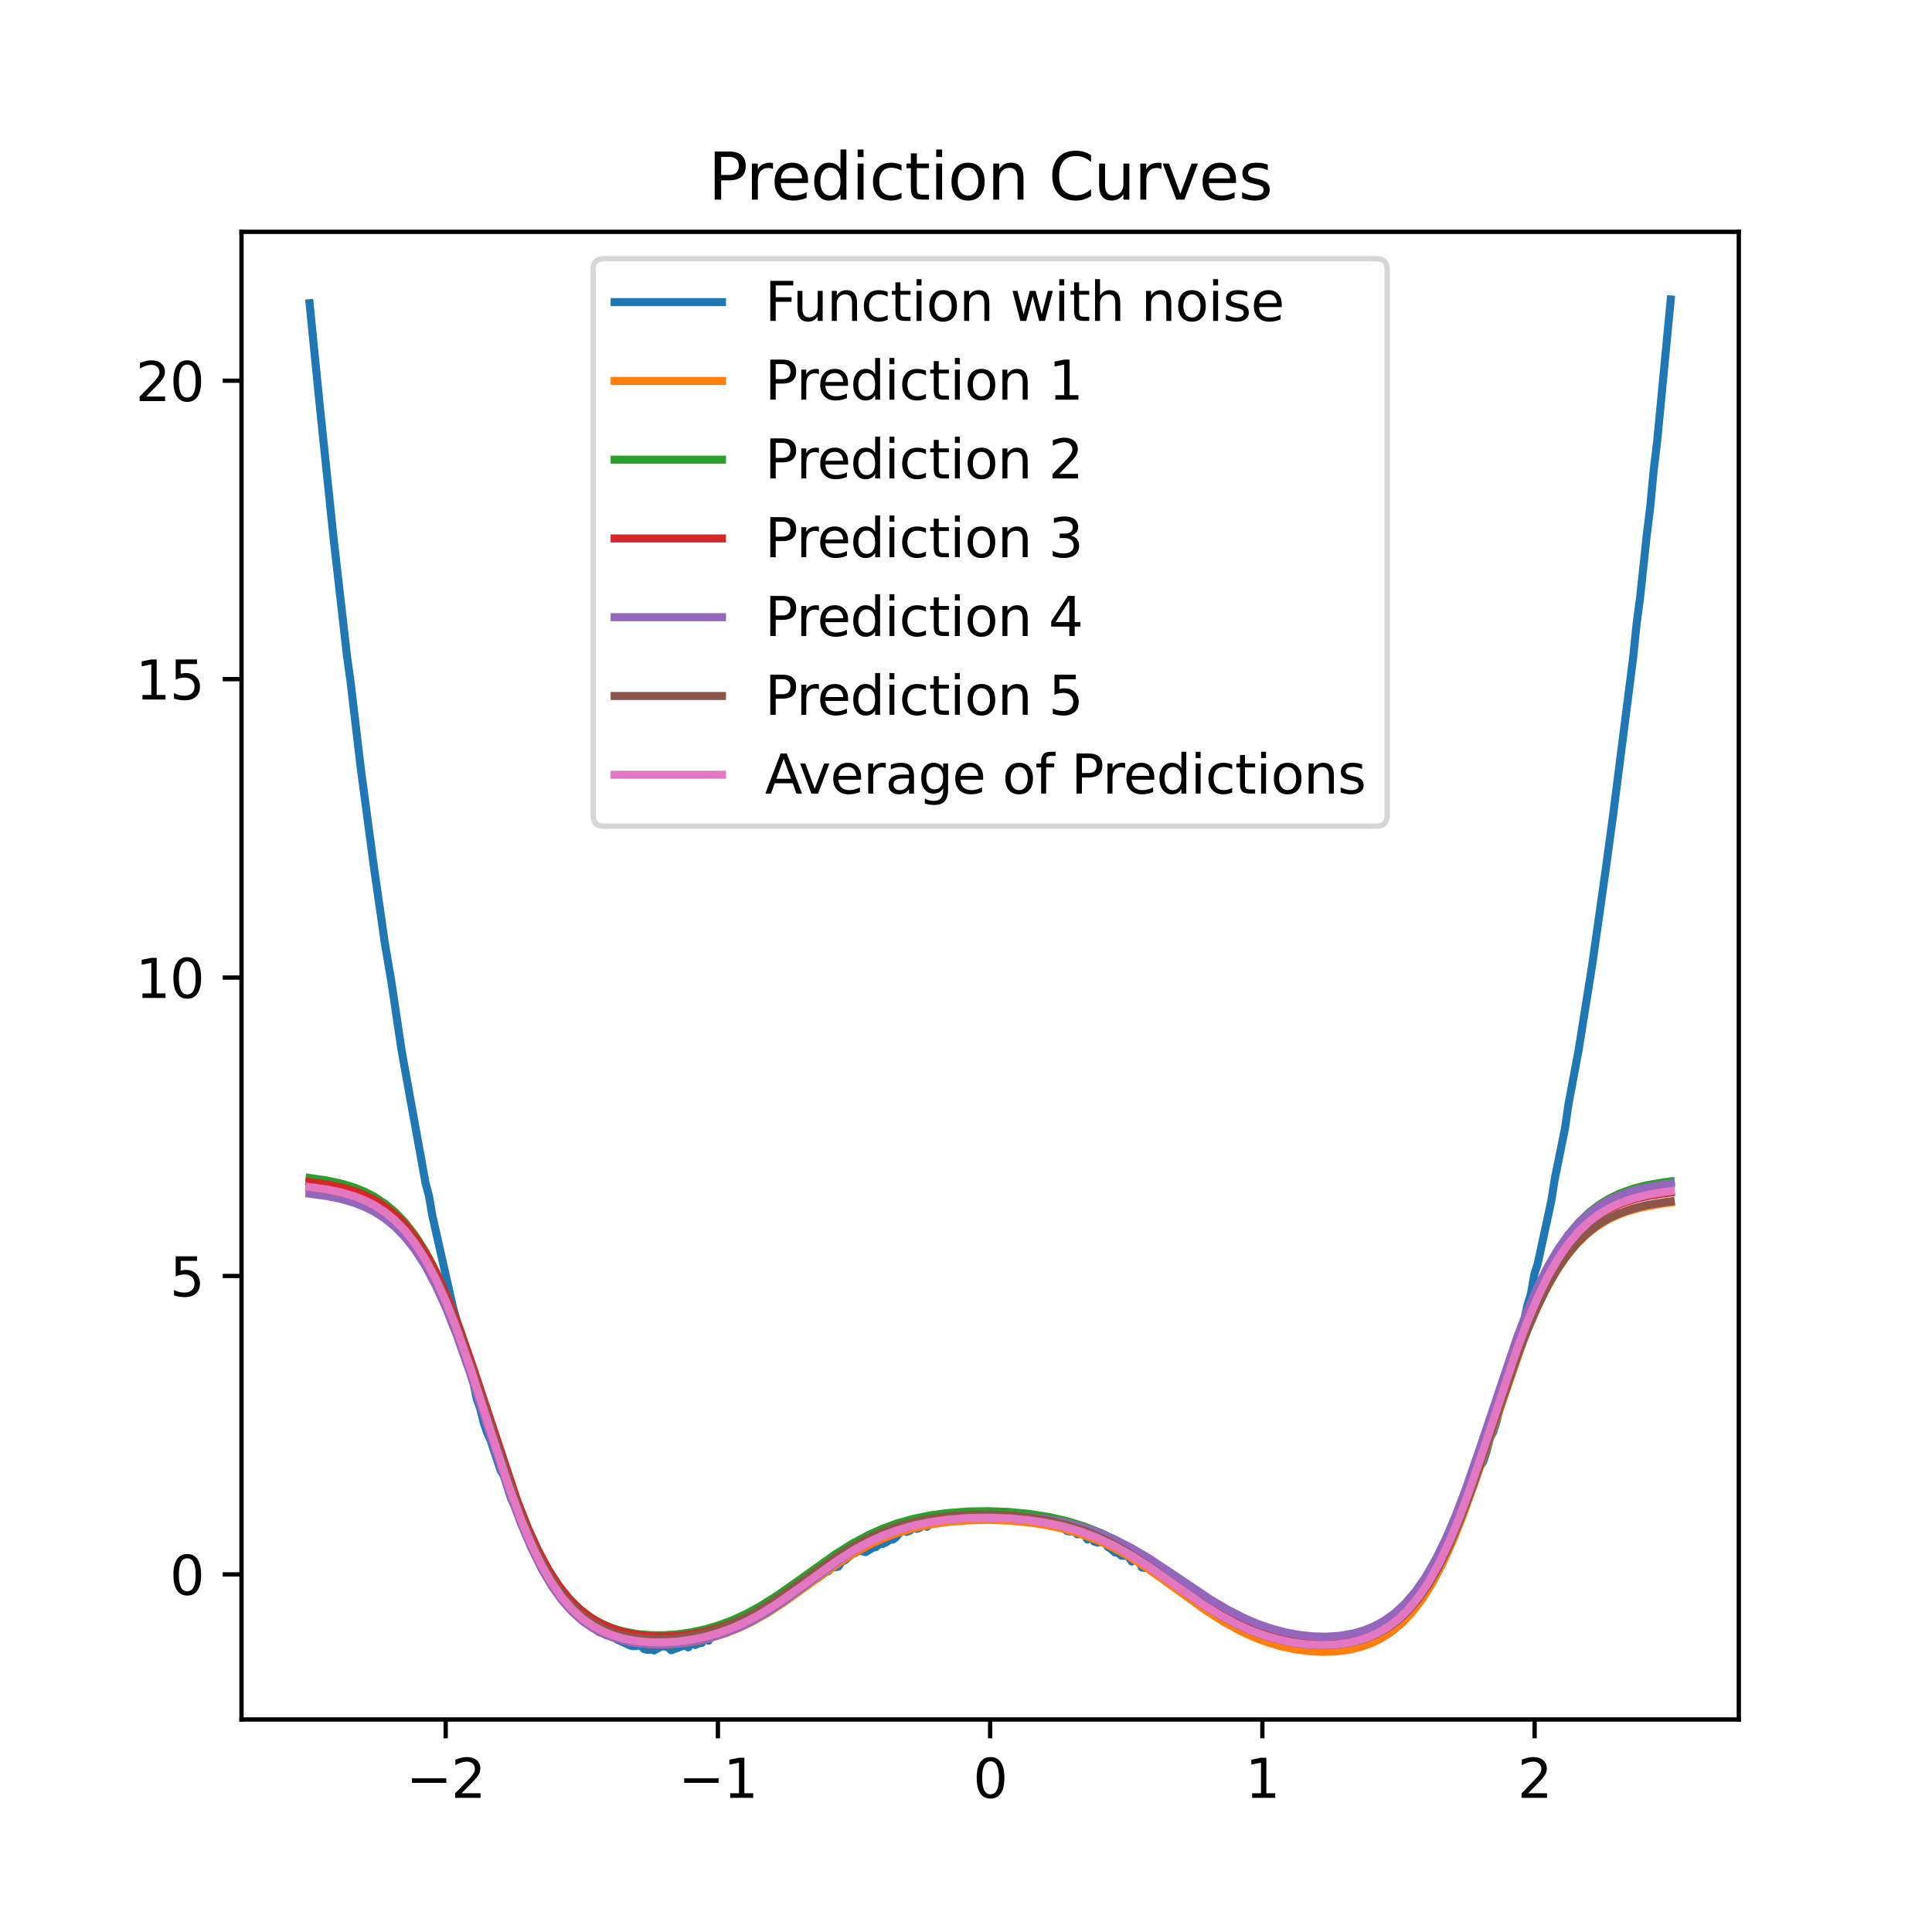 <?xml version="1.0" encoding="utf-8" standalone="no"?>
<!DOCTYPE svg PUBLIC "-//W3C//DTD SVG 1.1//EN"
  "http://www.w3.org/Graphics/SVG/1.1/DTD/svg11.dtd">
<svg xmlns:xlink="http://www.w3.org/1999/xlink" width="360pt" height="360pt" viewBox="0 0 360 360" xmlns="http://www.w3.org/2000/svg" version="1.1">
 <defs>
  <style type="text/css">*{stroke-linejoin: round; stroke-linecap: butt}</style>
 </defs>
 <g id="figure_1">
  <g id="patch_1">
   <path d="M 0 360 
L 360 360 
L 360 0 
L 0 0 
z
" style="fill: #ffffff"/>
  </g>
  <g id="axes_1">
   <g id="patch_2">
    <path d="M 45 320.4 
L 324 320.4 
L 324 43.2 
L 45 43.2 
z
" style="fill: #ffffff"/>
   </g>
   <g id="matplotlib.axis_1">
    <g id="xtick_1">
     <g id="line2d_1">
      <defs>
       <path id="ma4fd154b66" d="M 0 0 
L 0 3.5 
" style="stroke: #000000; stroke-width: 0.8"/>
      </defs>
      <g>
       <use xlink:href="#ma4fd154b66" x="83.045" y="320.4" style="stroke: #000000; stroke-width: 0.8"/>
      </g>
     </g>
     <g id="text_1">
      <!-- −2 -->
      <g transform="translate(75.674 334.998)scale(0.1 -0.1)">
       <defs>
        <path id="DejaVuSans-2212" d="M 678 2272 
L 4684 2272 
L 4684 1741 
L 678 1741 
L 678 2272 
z
" transform="scale(0.016)"/>
        <path id="DejaVuSans-32" d="M 1228 531 
L 3431 531 
L 3431 0 
L 469 0 
L 469 531 
Q 828 903 1448 1529 
Q 2069 2156 2228 2338 
Q 2531 2678 2651 2914 
Q 2772 3150 2772 3378 
Q 2772 3750 2511 3984 
Q 2250 4219 1831 4219 
Q 1534 4219 1204 4116 
Q 875 4013 500 3803 
L 500 4441 
Q 881 4594 1212 4672 
Q 1544 4750 1819 4750 
Q 2544 4750 2975 4387 
Q 3406 4025 3406 3419 
Q 3406 3131 3298 2873 
Q 3191 2616 2906 2266 
Q 2828 2175 2409 1742 
Q 1991 1309 1228 531 
z
" transform="scale(0.016)"/>
       </defs>
       <use xlink:href="#DejaVuSans-2212"/>
       <use xlink:href="#DejaVuSans-32" x="83.789"/>
      </g>
     </g>
    </g>
    <g id="xtick_2">
     <g id="line2d_2">
      <g>
       <use xlink:href="#ma4fd154b66" x="133.773" y="320.4" style="stroke: #000000; stroke-width: 0.8"/>
      </g>
     </g>
     <g id="text_2">
      <!-- −1 -->
      <g transform="translate(126.402 334.998)scale(0.1 -0.1)">
       <defs>
        <path id="DejaVuSans-31" d="M 794 531 
L 1825 531 
L 1825 4091 
L 703 3866 
L 703 4441 
L 1819 4666 
L 2450 4666 
L 2450 531 
L 3481 531 
L 3481 0 
L 794 0 
L 794 531 
z
" transform="scale(0.016)"/>
       </defs>
       <use xlink:href="#DejaVuSans-2212"/>
       <use xlink:href="#DejaVuSans-31" x="83.789"/>
      </g>
     </g>
    </g>
    <g id="xtick_3">
     <g id="line2d_3">
      <g>
       <use xlink:href="#ma4fd154b66" x="184.5" y="320.4" style="stroke: #000000; stroke-width: 0.8"/>
      </g>
     </g>
     <g id="text_3">
      <!-- 0 -->
      <g transform="translate(181.319 334.998)scale(0.1 -0.1)">
       <defs>
        <path id="DejaVuSans-30" d="M 2034 4250 
Q 1547 4250 1301 3770 
Q 1056 3291 1056 2328 
Q 1056 1369 1301 889 
Q 1547 409 2034 409 
Q 2525 409 2770 889 
Q 3016 1369 3016 2328 
Q 3016 3291 2770 3770 
Q 2525 4250 2034 4250 
z
M 2034 4750 
Q 2819 4750 3233 4129 
Q 3647 3509 3647 2328 
Q 3647 1150 3233 529 
Q 2819 -91 2034 -91 
Q 1250 -91 836 529 
Q 422 1150 422 2328 
Q 422 3509 836 4129 
Q 1250 4750 2034 4750 
z
" transform="scale(0.016)"/>
       </defs>
       <use xlink:href="#DejaVuSans-30"/>
      </g>
     </g>
    </g>
    <g id="xtick_4">
     <g id="line2d_4">
      <g>
       <use xlink:href="#ma4fd154b66" x="235.227" y="320.4" style="stroke: #000000; stroke-width: 0.8"/>
      </g>
     </g>
     <g id="text_4">
      <!-- 1 -->
      <g transform="translate(232.046 334.998)scale(0.1 -0.1)">
       <use xlink:href="#DejaVuSans-31"/>
      </g>
     </g>
    </g>
    <g id="xtick_5">
     <g id="line2d_5">
      <g>
       <use xlink:href="#ma4fd154b66" x="285.955" y="320.4" style="stroke: #000000; stroke-width: 0.8"/>
      </g>
     </g>
     <g id="text_5">
      <!-- 2 -->
      <g transform="translate(282.773 334.998)scale(0.1 -0.1)">
       <use xlink:href="#DejaVuSans-32"/>
      </g>
     </g>
    </g>
   </g>
   <g id="matplotlib.axis_2">
    <g id="ytick_1">
     <g id="line2d_6">
      <defs>
       <path id="m02713f52e2" d="M 0 0 
L -3.5 0 
" style="stroke: #000000; stroke-width: 0.8"/>
      </defs>
      <g>
       <use xlink:href="#m02713f52e2" x="45" y="293.367" style="stroke: #000000; stroke-width: 0.8"/>
      </g>
     </g>
     <g id="text_6">
      <!-- 0 -->
      <g transform="translate(31.637 297.167)scale(0.1 -0.1)">
       <use xlink:href="#DejaVuSans-30"/>
      </g>
     </g>
    </g>
    <g id="ytick_2">
     <g id="line2d_7">
      <g>
       <use xlink:href="#m02713f52e2" x="45" y="237.761" style="stroke: #000000; stroke-width: 0.8"/>
      </g>
     </g>
     <g id="text_7">
      <!-- 5 -->
      <g transform="translate(31.637 241.56)scale(0.1 -0.1)">
       <defs>
        <path id="DejaVuSans-35" d="M 691 4666 
L 3169 4666 
L 3169 4134 
L 1269 4134 
L 1269 2991 
Q 1406 3038 1543 3061 
Q 1681 3084 1819 3084 
Q 2600 3084 3056 2656 
Q 3513 2228 3513 1497 
Q 3513 744 3044 326 
Q 2575 -91 1722 -91 
Q 1428 -91 1123 -41 
Q 819 9 494 109 
L 494 744 
Q 775 591 1075 516 
Q 1375 441 1709 441 
Q 2250 441 2565 725 
Q 2881 1009 2881 1497 
Q 2881 1984 2565 2268 
Q 2250 2553 1709 2553 
Q 1456 2553 1204 2497 
Q 953 2441 691 2322 
L 691 4666 
z
" transform="scale(0.016)"/>
       </defs>
       <use xlink:href="#DejaVuSans-35"/>
      </g>
     </g>
    </g>
    <g id="ytick_3">
     <g id="line2d_8">
      <g>
       <use xlink:href="#m02713f52e2" x="45" y="182.154" style="stroke: #000000; stroke-width: 0.8"/>
      </g>
     </g>
     <g id="text_8">
      <!-- 10 -->
      <g transform="translate(25.275 185.953)scale(0.1 -0.1)">
       <use xlink:href="#DejaVuSans-31"/>
       <use xlink:href="#DejaVuSans-30" x="63.623"/>
      </g>
     </g>
    </g>
    <g id="ytick_4">
     <g id="line2d_9">
      <g>
       <use xlink:href="#m02713f52e2" x="45" y="126.547" style="stroke: #000000; stroke-width: 0.8"/>
      </g>
     </g>
     <g id="text_9">
      <!-- 15 -->
      <g transform="translate(25.275 130.346)scale(0.1 -0.1)">
       <use xlink:href="#DejaVuSans-31"/>
       <use xlink:href="#DejaVuSans-35" x="63.623"/>
      </g>
     </g>
    </g>
    <g id="ytick_5">
     <g id="line2d_10">
      <g>
       <use xlink:href="#m02713f52e2" x="45" y="70.94" style="stroke: #000000; stroke-width: 0.8"/>
      </g>
     </g>
     <g id="text_10">
      <!-- 20 -->
      <g transform="translate(25.275 74.739)scale(0.1 -0.1)">
       <use xlink:href="#DejaVuSans-32"/>
       <use xlink:href="#DejaVuSans-30" x="63.623"/>
      </g>
     </g>
    </g>
   </g>
   <g id="line2d_11">
    <path d="M 57.682 56.499 
L 59.589 75.641 
L 62.132 100.07 
L 64.674 122.376 
L 65.31 126.948 
L 67.217 143.078 
L 69.76 162.199 
L 71.031 170.966 
L 71.667 175.501 
L 72.938 183.002 
L 74.845 195.833 
L 79.295 220.445 
L 79.931 222.85 
L 80.566 226.537 
L 84.38 243.468 
L 85.652 248.049 
L 86.287 251.316 
L 86.923 253.843 
L 87.559 255.317 
L 88.194 257.588 
L 88.83 260.643 
L 89.466 262.392 
L 90.102 264.965 
L 90.737 266.877 
L 91.373 268.259 
L 93.28 273.993 
L 93.916 275.038 
L 95.187 279.13 
L 97.094 283.077 
L 97.73 285.05 
L 98.365 285.783 
L 99.001 287.56 
L 99.637 288.974 
L 100.272 290.002 
L 100.908 290.302 
L 102.815 293.657 
L 103.451 294.522 
L 104.086 295.933 
L 104.722 297.039 
L 105.358 297.288 
L 105.994 298.646 
L 106.629 299.486 
L 107.901 300.383 
L 108.536 300.852 
L 109.172 301.956 
L 109.808 302.633 
L 110.443 302.762 
L 111.079 303.661 
L 111.715 304.159 
L 112.35 303.938 
L 112.986 304.72 
L 113.622 304.486 
L 114.257 304.79 
L 114.893 305.472 
L 116.164 306.039 
L 117.436 306.626 
L 118.071 306.748 
L 118.707 306.692 
L 119.343 306.502 
L 119.978 307.259 
L 120.614 307.422 
L 121.25 307.37 
L 121.886 307.532 
L 123.157 306.838 
L 123.793 306.783 
L 124.428 306.908 
L 125.064 307.498 
L 127.607 306.571 
L 128.242 306.968 
L 128.878 306.11 
L 129.514 306.518 
L 130.149 306.243 
L 130.785 306.136 
L 131.421 304.959 
L 132.056 305.728 
L 132.692 304.528 
L 133.328 304.7 
L 133.963 304.469 
L 134.599 303.77 
L 135.235 303.872 
L 135.87 303.166 
L 136.506 302.798 
L 137.142 303.36 
L 137.778 302.332 
L 138.413 302.103 
L 140.32 301.002 
L 140.956 301.059 
L 141.592 300.495 
L 142.227 299.524 
L 142.863 299.302 
L 144.134 299.436 
L 144.77 298.503 
L 145.406 298.518 
L 146.041 297.297 
L 146.677 297.695 
L 147.313 297.004 
L 147.948 296.694 
L 148.584 296.077 
L 149.22 295.259 
L 149.855 295.336 
L 150.491 294.673 
L 151.762 293.764 
L 152.398 294.016 
L 153.034 293.561 
L 153.67 292.785 
L 154.305 292.823 
L 154.941 292.032 
L 155.577 292.039 
L 156.212 291.923 
L 156.848 290.952 
L 157.484 290.729 
L 158.755 289.549 
L 159.391 289.373 
L 160.026 288.882 
L 161.298 289.218 
L 162.569 288.439 
L 163.205 288.27 
L 163.84 287.753 
L 164.476 287.687 
L 165.112 287.396 
L 165.747 286.93 
L 166.383 286.869 
L 167.019 286.393 
L 167.654 285.578 
L 168.29 285.073 
L 168.926 285.457 
L 169.562 285.218 
L 170.197 284.531 
L 170.833 284.884 
L 171.469 284.662 
L 172.104 283.856 
L 172.74 284.492 
L 174.011 283.161 
L 174.647 283.394 
L 175.283 283.184 
L 175.918 283.516 
L 176.554 283.066 
L 178.461 282.501 
L 179.097 282.14 
L 179.732 282.964 
L 180.368 282.45 
L 181.004 282.682 
L 181.639 282.792 
L 182.275 282.355 
L 182.911 282.768 
L 183.546 281.87 
L 184.818 282.547 
L 185.454 281.967 
L 186.089 282.805 
L 186.725 282.525 
L 187.361 282.46 
L 187.996 282.877 
L 188.632 282.82 
L 189.268 282.631 
L 189.903 282.201 
L 190.539 282.18 
L 191.175 282.466 
L 191.81 283.266 
L 192.446 283.422 
L 193.082 282.706 
L 194.353 283.474 
L 194.989 283.577 
L 195.624 284.272 
L 196.26 284.193 
L 196.896 283.663 
L 197.531 284.537 
L 198.167 284.637 
L 198.803 285.29 
L 199.438 285.367 
L 200.074 285.303 
L 200.71 285.882 
L 201.981 285.825 
L 202.617 286.865 
L 203.253 286.433 
L 203.888 287.25 
L 204.524 287.446 
L 205.16 287.261 
L 205.795 287.338 
L 206.431 288.246 
L 207.067 288.642 
L 207.702 289.242 
L 208.338 289.358 
L 208.974 289.896 
L 209.609 289.88 
L 210.245 289.988 
L 210.881 290.977 
L 211.516 290.329 
L 212.152 290.829 
L 212.788 292.09 
L 213.423 292.183 
L 214.059 292.111 
L 214.695 292.785 
L 215.33 293.113 
L 215.966 293.688 
L 216.602 293.377 
L 217.238 294.524 
L 217.873 294.142 
L 218.509 294.96 
L 219.145 295.277 
L 219.78 295.348 
L 220.416 296.268 
L 221.052 296.887 
L 221.687 297.054 
L 222.323 296.906 
L 222.959 298.162 
L 223.594 298.013 
L 224.23 299.074 
L 224.866 298.622 
L 226.137 299.652 
L 226.773 299.814 
L 227.408 300.424 
L 228.044 300.484 
L 228.68 301.595 
L 230.587 301.654 
L 231.222 302.263 
L 231.858 303.281 
L 232.494 302.773 
L 233.13 303.639 
L 233.765 303.94 
L 234.401 304.623 
L 235.672 304.288 
L 236.944 305.525 
L 237.579 305.273 
L 238.215 305.852 
L 238.851 305.383 
L 239.486 306.577 
L 240.122 306.459 
L 240.758 306.995 
L 242.029 306.585 
L 242.665 306.352 
L 243.3 306.904 
L 243.936 306.544 
L 244.572 307.054 
L 245.843 306.808 
L 246.479 306.804 
L 247.114 307.574 
L 247.75 306.725 
L 248.386 306.85 
L 249.022 307.375 
L 249.657 307.285 
L 250.293 307.366 
L 250.929 306.616 
L 251.564 307.037 
L 252.2 306.155 
L 252.836 305.992 
L 253.471 306.4 
L 254.107 305.487 
L 254.743 305.376 
L 255.378 304.74 
L 256.014 304.307 
L 256.65 304.78 
L 257.285 303.287 
L 257.921 302.867 
L 258.557 302.615 
L 259.192 302.814 
L 259.828 301.938 
L 261.099 300.643 
L 261.735 299.511 
L 262.371 298.908 
L 263.006 297.918 
L 263.642 297.774 
L 264.278 296.546 
L 264.914 295.661 
L 265.549 295.406 
L 266.185 294.523 
L 266.821 293.269 
L 267.456 291.551 
L 268.092 291.362 
L 268.728 290.183 
L 269.363 288.2 
L 270.635 285.534 
L 271.27 285.077 
L 271.906 283.679 
L 272.542 281.55 
L 273.813 278.469 
L 274.449 277.117 
L 275.72 273.314 
L 276.356 272.434 
L 276.991 270.503 
L 277.627 267.977 
L 278.263 266.802 
L 278.898 264.723 
L 279.534 261.943 
L 281.441 255.999 
L 282.713 250.536 
L 283.348 248.918 
L 284.62 243.189 
L 285.255 241.166 
L 285.891 237.499 
L 286.527 235.5 
L 289.069 223.747 
L 289.705 219.689 
L 291.612 210.281 
L 292.248 205.85 
L 294.155 195.65 
L 296.698 179.694 
L 299.24 161.758 
L 300.512 152.376 
L 304.326 122.441 
L 304.961 116.197 
L 305.597 111.451 
L 306.868 99.522 
L 307.504 94.406 
L 308.14 87.605 
L 308.775 82.384 
L 311.318 55.8 
L 311.318 55.8 
" clip-path="url(#p84bb2c5a43)" style="fill: none; stroke: #1f77b4; stroke-width: 1.5; stroke-linecap: square"/>
   </g>
   <g id="line2d_12">
    <path d="M 57.682 221.744 
L 60.86 222.191 
L 63.403 222.717 
L 65.946 223.459 
L 67.853 224.208 
L 69.76 225.171 
L 71.667 226.403 
L 73.574 227.968 
L 75.481 229.936 
L 77.388 232.382 
L 79.295 235.375 
L 81.202 238.972 
L 83.109 243.195 
L 85.016 248.026 
L 87.559 255.269 
L 91.373 267.082 
L 94.551 276.728 
L 97.094 283.655 
L 99.001 288.189 
L 100.908 292.096 
L 102.815 295.377 
L 104.722 298.073 
L 106.629 300.247 
L 108.536 301.969 
L 110.443 303.311 
L 112.35 304.34 
L 114.257 305.111 
L 116.164 305.671 
L 118.707 306.154 
L 121.25 306.391 
L 123.793 306.424 
L 126.971 306.209 
L 130.149 305.72 
L 132.692 305.122 
L 135.235 304.326 
L 137.778 303.32 
L 140.32 302.096 
L 142.863 300.659 
L 146.041 298.597 
L 150.491 295.39 
L 156.212 291.273 
L 159.391 289.254 
L 161.933 287.855 
L 164.476 286.667 
L 167.019 285.689 
L 170.197 284.738 
L 173.376 284.053 
L 176.554 283.592 
L 180.368 283.283 
L 184.182 283.202 
L 187.996 283.334 
L 191.81 283.686 
L 194.989 284.171 
L 198.167 284.861 
L 201.346 285.793 
L 204.524 287.001 
L 207.067 288.183 
L 210.245 289.935 
L 213.423 291.965 
L 217.873 295.134 
L 224.866 300.184 
L 228.044 302.21 
L 231.222 303.949 
L 233.765 305.108 
L 236.308 306.055 
L 238.851 306.794 
L 241.393 307.331 
L 243.936 307.668 
L 246.479 307.8 
L 249.022 307.71 
L 251.564 307.364 
L 253.471 306.904 
L 255.378 306.238 
L 257.285 305.325 
L 259.192 304.114 
L 261.099 302.549 
L 263.006 300.564 
L 264.914 298.095 
L 266.821 295.08 
L 268.728 291.478 
L 270.635 287.276 
L 272.542 282.503 
L 275.084 275.402 
L 283.984 249.434 
L 285.891 244.819 
L 287.798 240.783 
L 289.705 237.34 
L 291.612 234.464 
L 293.519 232.105 
L 295.426 230.197 
L 297.333 228.673 
L 299.24 227.467 
L 301.147 226.52 
L 303.054 225.78 
L 305.597 225.045 
L 308.775 224.419 
L 311.318 224.083 
L 311.318 224.083 
" clip-path="url(#p84bb2c5a43)" style="fill: none; stroke: #ff7f0e; stroke-width: 1.5; stroke-linecap: square"/>
   </g>
   <g id="line2d_13">
    <path d="M 57.682 219.498 
L 60.86 219.959 
L 63.403 220.498 
L 65.946 221.254 
L 67.853 222.015 
L 69.76 222.991 
L 71.667 224.237 
L 73.574 225.818 
L 75.481 227.804 
L 77.388 230.27 
L 79.295 233.285 
L 81.202 236.905 
L 83.109 241.154 
L 85.016 246.012 
L 87.559 253.292 
L 91.373 265.166 
L 94.551 274.863 
L 97.094 281.832 
L 99.001 286.395 
L 100.908 290.329 
L 102.815 293.634 
L 104.722 296.351 
L 106.629 298.542 
L 108.536 300.277 
L 110.443 301.629 
L 112.35 302.663 
L 114.257 303.436 
L 116.164 303.994 
L 118.707 304.468 
L 121.25 304.688 
L 123.793 304.696 
L 126.335 304.514 
L 128.878 304.148 
L 131.421 303.594 
L 133.963 302.844 
L 136.506 301.887 
L 139.049 300.714 
L 141.592 299.329 
L 144.77 297.332 
L 148.584 294.656 
L 155.577 289.664 
L 158.755 287.667 
L 161.933 285.965 
L 164.476 284.835 
L 167.019 283.907 
L 170.197 283.008 
L 173.376 282.363 
L 176.554 281.932 
L 180.368 281.649 
L 184.182 281.587 
L 187.996 281.732 
L 191.81 282.094 
L 195.624 282.705 
L 198.803 283.439 
L 201.981 284.414 
L 205.16 285.661 
L 208.338 287.195 
L 211.516 289.008 
L 215.33 291.486 
L 226.773 299.224 
L 229.951 300.976 
L 233.13 302.429 
L 235.672 303.367 
L 238.215 304.108 
L 240.758 304.656 
L 243.3 305.014 
L 245.843 305.18 
L 248.386 305.136 
L 250.929 304.855 
L 252.836 304.46 
L 254.743 303.874 
L 256.65 303.059 
L 258.557 301.97 
L 260.464 300.55 
L 262.371 298.737 
L 264.278 296.464 
L 266.185 293.665 
L 268.092 290.288 
L 269.999 286.304 
L 271.906 281.722 
L 273.813 276.599 
L 276.356 269.13 
L 282.713 249.959 
L 284.62 244.849 
L 286.527 240.279 
L 288.434 236.303 
L 290.341 232.926 
L 292.248 230.116 
L 294.155 227.819 
L 296.062 225.966 
L 297.969 224.488 
L 299.876 223.322 
L 301.783 222.407 
L 304.326 221.494 
L 306.868 220.845 
L 310.047 220.296 
L 311.318 220.136 
L 311.318 220.136 
" clip-path="url(#p84bb2c5a43)" style="fill: none; stroke: #2ca02c; stroke-width: 1.5; stroke-linecap: square"/>
   </g>
   <g id="line2d_14">
    <path d="M 57.682 220.236 
L 61.496 220.787 
L 64.039 221.346 
L 66.581 222.132 
L 68.488 222.923 
L 70.395 223.937 
L 72.302 225.232 
L 74.209 226.873 
L 76.117 228.932 
L 78.024 231.482 
L 79.931 234.593 
L 81.838 238.313 
L 83.745 242.659 
L 85.652 247.602 
L 88.194 254.956 
L 96.458 279.864 
L 98.365 284.675 
L 100.272 288.875 
L 102.179 292.443 
L 104.086 295.405 
L 105.994 297.813 
L 107.901 299.736 
L 109.808 301.248 
L 111.715 302.416 
L 113.622 303.302 
L 115.529 303.957 
L 118.071 304.54 
L 120.614 304.859 
L 123.157 304.96 
L 125.7 304.872 
L 128.878 304.512 
L 131.421 304.022 
L 133.963 303.341 
L 136.506 302.456 
L 139.049 301.357 
L 141.592 300.042 
L 144.77 298.118 
L 148.584 295.497 
L 156.848 289.675 
L 160.026 287.768 
L 162.569 286.464 
L 165.112 285.37 
L 167.654 284.478 
L 170.833 283.623 
L 174.011 283.017 
L 177.19 282.618 
L 181.004 282.364 
L 184.818 282.323 
L 188.632 282.479 
L 192.446 282.843 
L 196.26 283.448 
L 199.438 284.172 
L 202.617 285.13 
L 205.795 286.354 
L 208.974 287.861 
L 212.152 289.643 
L 215.966 292.079 
L 227.408 299.699 
L 230.587 301.423 
L 233.765 302.852 
L 236.308 303.771 
L 238.851 304.492 
L 241.393 305.019 
L 243.936 305.352 
L 246.479 305.486 
L 249.022 305.402 
L 251.564 305.067 
L 253.471 304.619 
L 255.378 303.969 
L 257.285 303.075 
L 259.192 301.888 
L 261.099 300.352 
L 263.006 298.402 
L 264.914 295.974 
L 266.821 293.006 
L 268.728 289.456 
L 270.635 285.309 
L 272.542 280.591 
L 275.084 273.559 
L 279.534 260.231 
L 282.713 251.063 
L 284.62 246.093 
L 286.527 241.658 
L 288.434 237.807 
L 290.341 234.542 
L 292.248 231.829 
L 294.155 229.614 
L 296.062 227.828 
L 297.969 226.407 
L 299.876 225.284 
L 301.783 224.405 
L 304.326 223.528 
L 306.868 222.904 
L 310.047 222.376 
L 311.318 222.223 
L 311.318 222.223 
" clip-path="url(#p84bb2c5a43)" style="fill: none; stroke: #d62728; stroke-width: 1.5; stroke-linecap: square"/>
   </g>
   <g id="line2d_15">
    <path d="M 57.682 222.43 
L 60.86 222.859 
L 63.403 223.371 
L 65.946 224.101 
L 67.853 224.84 
L 69.76 225.795 
L 71.667 227.018 
L 73.574 228.574 
L 75.481 230.533 
L 77.388 232.969 
L 79.295 235.952 
L 81.202 239.535 
L 83.109 243.741 
L 85.016 248.55 
L 87.559 255.756 
L 92.009 269.462 
L 95.187 278.867 
L 97.094 283.935 
L 99.001 288.427 
L 100.908 292.294 
L 102.815 295.54 
L 104.722 298.205 
L 106.629 300.352 
L 108.536 302.051 
L 110.443 303.373 
L 112.35 304.384 
L 114.257 305.139 
L 116.164 305.685 
L 118.707 306.151 
L 121.25 306.372 
L 123.793 306.391 
L 126.971 306.159 
L 130.149 305.652 
L 132.692 305.04 
L 135.235 304.228 
L 137.778 303.203 
L 140.32 301.955 
L 142.863 300.488 
L 146.041 298.38 
L 150.491 295.09 
L 156.212 290.843 
L 159.391 288.751 
L 161.933 287.297 
L 164.476 286.057 
L 167.019 285.032 
L 169.562 284.208 
L 172.74 283.426 
L 175.918 282.88 
L 179.732 282.48 
L 183.546 282.31 
L 187.361 282.346 
L 191.175 282.585 
L 194.989 283.051 
L 198.167 283.642 
L 201.346 284.452 
L 204.524 285.513 
L 207.702 286.851 
L 210.881 288.473 
L 214.059 290.354 
L 218.509 293.298 
L 225.501 298.002 
L 228.68 299.895 
L 231.858 301.519 
L 234.401 302.599 
L 236.944 303.476 
L 239.486 304.153 
L 242.029 304.629 
L 244.572 304.905 
L 247.114 304.971 
L 249.657 304.803 
L 252.2 304.361 
L 254.107 303.813 
L 256.014 303.041 
L 257.921 302 
L 259.828 300.637 
L 261.735 298.889 
L 263.642 296.691 
L 265.549 293.98 
L 267.456 290.7 
L 269.363 286.819 
L 271.27 282.342 
L 273.177 277.318 
L 275.72 269.962 
L 282.713 249.143 
L 284.62 244.184 
L 286.527 239.776 
L 288.434 235.961 
L 290.341 232.735 
L 292.248 230.06 
L 294.155 227.877 
L 296.062 226.119 
L 297.969 224.718 
L 299.876 223.611 
L 301.783 222.742 
L 304.326 221.871 
L 306.868 221.247 
L 310.047 220.712 
L 311.318 220.553 
L 311.318 220.553 
" clip-path="url(#p84bb2c5a43)" style="fill: none; stroke: #9467bd; stroke-width: 1.5; stroke-linecap: square"/>
   </g>
   <g id="line2d_16">
    <path d="M 57.682 221.247 
L 61.496 221.78 
L 64.039 222.328 
L 66.581 223.103 
L 68.488 223.887 
L 70.395 224.895 
L 72.302 226.185 
L 74.209 227.821 
L 76.117 229.876 
L 78.024 232.425 
L 79.931 235.534 
L 81.838 239.254 
L 83.745 243.6 
L 85.652 248.542 
L 88.194 255.891 
L 96.458 280.732 
L 98.365 285.518 
L 100.272 289.691 
L 102.179 293.232 
L 104.086 296.165 
L 105.994 298.546 
L 107.901 300.443 
L 109.808 301.928 
L 111.715 303.07 
L 113.622 303.929 
L 115.529 304.556 
L 117.436 304.992 
L 119.978 305.329 
L 122.521 305.433 
L 125.064 305.337 
L 127.607 305.054 
L 130.149 304.585 
L 132.692 303.924 
L 135.235 303.06 
L 137.778 301.982 
L 140.32 300.689 
L 143.499 298.788 
L 147.313 296.176 
L 156.848 289.414 
L 160.026 287.529 
L 162.569 286.246 
L 165.112 285.17 
L 167.654 284.293 
L 170.833 283.452 
L 174.011 282.855 
L 177.19 282.464 
L 181.004 282.224 
L 184.818 282.204 
L 188.632 282.397 
L 192.446 282.821 
L 195.624 283.379 
L 198.803 284.159 
L 201.981 285.196 
L 204.524 286.233 
L 207.067 287.464 
L 210.245 289.274 
L 213.423 291.348 
L 218.509 295.002 
L 224.23 299.062 
L 227.408 301.052 
L 230.587 302.754 
L 233.13 303.885 
L 235.672 304.808 
L 238.215 305.531 
L 240.758 306.059 
L 243.3 306.4 
L 245.843 306.549 
L 248.386 306.495 
L 250.929 306.209 
L 252.836 305.814 
L 254.743 305.234 
L 256.65 304.432 
L 258.557 303.362 
L 260.464 301.971 
L 262.371 300.197 
L 264.278 297.975 
L 266.185 295.243 
L 268.092 291.949 
L 269.999 288.067 
L 271.906 283.604 
L 273.813 278.618 
L 276.356 271.356 
L 282.713 252.751 
L 284.62 247.799 
L 286.527 243.374 
L 288.434 239.525 
L 290.341 236.258 
L 292.248 233.54 
L 294.155 231.317 
L 296.062 229.524 
L 297.969 228.094 
L 299.876 226.964 
L 301.783 226.077 
L 304.326 225.19 
L 306.868 224.557 
L 310.047 224.019 
L 311.318 223.861 
L 311.318 223.861 
" clip-path="url(#p84bb2c5a43)" style="fill: none; stroke: #8c564b; stroke-width: 1.5; stroke-linecap: square"/>
   </g>
   <g id="line2d_17">
    <path d="M 57.682 221.196 
L 60.86 221.634 
L 63.403 222.153 
L 65.946 222.888 
L 67.853 223.631 
L 69.76 224.588 
L 71.667 225.813 
L 73.574 227.37 
L 75.481 229.33 
L 77.388 231.768 
L 79.295 234.754 
L 81.202 238.343 
L 83.109 242.562 
L 85.016 247.391 
L 87.559 254.64 
L 91.373 266.484 
L 94.551 276.173 
L 97.094 283.143 
L 99.001 287.709 
L 100.908 291.646 
L 102.815 294.955 
L 104.722 297.674 
L 106.629 299.866 
L 108.536 301.602 
L 110.443 302.954 
L 112.35 303.989 
L 114.257 304.762 
L 116.164 305.322 
L 118.707 305.798 
L 121.25 306.025 
L 123.793 306.042 
L 126.335 305.873 
L 128.878 305.523 
L 131.421 304.99 
L 133.963 304.263 
L 136.506 303.329 
L 139.049 302.179 
L 141.592 300.813 
L 144.77 298.828 
L 148.584 296.145 
L 156.212 290.659 
L 159.391 288.676 
L 161.933 287.308 
L 164.476 286.149 
L 167.019 285.197 
L 170.197 284.274 
L 173.376 283.609 
L 176.554 283.161 
L 180.368 282.863 
L 184.182 282.787 
L 187.996 282.921 
L 191.81 283.274 
L 194.989 283.759 
L 198.167 284.449 
L 201.346 285.378 
L 204.524 286.581 
L 207.702 288.079 
L 210.881 289.868 
L 214.059 291.909 
L 219.145 295.487 
L 224.23 299.022 
L 227.408 300.999 
L 230.587 302.699 
L 233.13 303.836 
L 235.672 304.767 
L 238.215 305.498 
L 240.758 306.033 
L 243.3 306.377 
L 245.843 306.526 
L 248.386 306.466 
L 250.929 306.166 
L 252.836 305.756 
L 254.743 305.154 
L 256.65 304.323 
L 258.557 303.215 
L 260.464 301.776 
L 262.371 299.942 
L 264.278 297.647 
L 266.185 294.828 
L 268.092 291.432 
L 269.999 287.434 
L 271.906 282.844 
L 273.813 277.724 
L 276.356 270.28 
L 282.713 251.279 
L 284.62 246.239 
L 286.527 241.74 
L 288.434 237.831 
L 290.341 234.516 
L 292.248 231.76 
L 294.155 229.507 
L 296.062 227.69 
L 297.969 226.242 
L 299.876 225.097 
L 301.783 224.199 
L 304.326 223.301 
L 306.868 222.66 
L 310.047 222.114 
L 311.318 221.953 
L 311.318 221.953 
" clip-path="url(#p84bb2c5a43)" style="fill: none; stroke: #e377c2; stroke-width: 1.5; stroke-linecap: square"/>
   </g>
   <g id="patch_3">
    <path d="M 45 320.4 
L 45 43.2 
" style="fill: none; stroke: #000000; stroke-width: 0.8; stroke-linejoin: miter; stroke-linecap: square"/>
   </g>
   <g id="patch_4">
    <path d="M 324 320.4 
L 324 43.2 
" style="fill: none; stroke: #000000; stroke-width: 0.8; stroke-linejoin: miter; stroke-linecap: square"/>
   </g>
   <g id="patch_5">
    <path d="M 45 320.4 
L 324 320.4 
" style="fill: none; stroke: #000000; stroke-width: 0.8; stroke-linejoin: miter; stroke-linecap: square"/>
   </g>
   <g id="patch_6">
    <path d="M 45 43.2 
L 324 43.2 
" style="fill: none; stroke: #000000; stroke-width: 0.8; stroke-linejoin: miter; stroke-linecap: square"/>
   </g>
   <g id="text_11">
    <!-- Prediction Curves -->
    <g transform="translate(131.962 37.2)scale(0.12 -0.12)">
     <defs>
      <path id="DejaVuSans-50" d="M 1259 4147 
L 1259 2394 
L 2053 2394 
Q 2494 2394 2734 2622 
Q 2975 2850 2975 3272 
Q 2975 3691 2734 3919 
Q 2494 4147 2053 4147 
L 1259 4147 
z
M 628 4666 
L 2053 4666 
Q 2838 4666 3239 4311 
Q 3641 3956 3641 3272 
Q 3641 2581 3239 2228 
Q 2838 1875 2053 1875 
L 1259 1875 
L 1259 0 
L 628 0 
L 628 4666 
z
" transform="scale(0.016)"/>
      <path id="DejaVuSans-72" d="M 2631 2963 
Q 2534 3019 2420 3045 
Q 2306 3072 2169 3072 
Q 1681 3072 1420 2755 
Q 1159 2438 1159 1844 
L 1159 0 
L 581 0 
L 581 3500 
L 1159 3500 
L 1159 2956 
Q 1341 3275 1631 3429 
Q 1922 3584 2338 3584 
Q 2397 3584 2469 3576 
Q 2541 3569 2628 3553 
L 2631 2963 
z
" transform="scale(0.016)"/>
      <path id="DejaVuSans-65" d="M 3597 1894 
L 3597 1613 
L 953 1613 
Q 991 1019 1311 708 
Q 1631 397 2203 397 
Q 2534 397 2845 478 
Q 3156 559 3463 722 
L 3463 178 
Q 3153 47 2828 -22 
Q 2503 -91 2169 -91 
Q 1331 -91 842 396 
Q 353 884 353 1716 
Q 353 2575 817 3079 
Q 1281 3584 2069 3584 
Q 2775 3584 3186 3129 
Q 3597 2675 3597 1894 
z
M 3022 2063 
Q 3016 2534 2758 2815 
Q 2500 3097 2075 3097 
Q 1594 3097 1305 2825 
Q 1016 2553 972 2059 
L 3022 2063 
z
" transform="scale(0.016)"/>
      <path id="DejaVuSans-64" d="M 2906 2969 
L 2906 4863 
L 3481 4863 
L 3481 0 
L 2906 0 
L 2906 525 
Q 2725 213 2448 61 
Q 2172 -91 1784 -91 
Q 1150 -91 751 415 
Q 353 922 353 1747 
Q 353 2572 751 3078 
Q 1150 3584 1784 3584 
Q 2172 3584 2448 3432 
Q 2725 3281 2906 2969 
z
M 947 1747 
Q 947 1113 1208 752 
Q 1469 391 1925 391 
Q 2381 391 2643 752 
Q 2906 1113 2906 1747 
Q 2906 2381 2643 2742 
Q 2381 3103 1925 3103 
Q 1469 3103 1208 2742 
Q 947 2381 947 1747 
z
" transform="scale(0.016)"/>
      <path id="DejaVuSans-69" d="M 603 3500 
L 1178 3500 
L 1178 0 
L 603 0 
L 603 3500 
z
M 603 4863 
L 1178 4863 
L 1178 4134 
L 603 4134 
L 603 4863 
z
" transform="scale(0.016)"/>
      <path id="DejaVuSans-63" d="M 3122 3366 
L 3122 2828 
Q 2878 2963 2633 3030 
Q 2388 3097 2138 3097 
Q 1578 3097 1268 2742 
Q 959 2388 959 1747 
Q 959 1106 1268 751 
Q 1578 397 2138 397 
Q 2388 397 2633 464 
Q 2878 531 3122 666 
L 3122 134 
Q 2881 22 2623 -34 
Q 2366 -91 2075 -91 
Q 1284 -91 818 406 
Q 353 903 353 1747 
Q 353 2603 823 3093 
Q 1294 3584 2113 3584 
Q 2378 3584 2631 3529 
Q 2884 3475 3122 3366 
z
" transform="scale(0.016)"/>
      <path id="DejaVuSans-74" d="M 1172 4494 
L 1172 3500 
L 2356 3500 
L 2356 3053 
L 1172 3053 
L 1172 1153 
Q 1172 725 1289 603 
Q 1406 481 1766 481 
L 2356 481 
L 2356 0 
L 1766 0 
Q 1100 0 847 248 
Q 594 497 594 1153 
L 594 3053 
L 172 3053 
L 172 3500 
L 594 3500 
L 594 4494 
L 1172 4494 
z
" transform="scale(0.016)"/>
      <path id="DejaVuSans-6f" d="M 1959 3097 
Q 1497 3097 1228 2736 
Q 959 2375 959 1747 
Q 959 1119 1226 758 
Q 1494 397 1959 397 
Q 2419 397 2687 759 
Q 2956 1122 2956 1747 
Q 2956 2369 2687 2733 
Q 2419 3097 1959 3097 
z
M 1959 3584 
Q 2709 3584 3137 3096 
Q 3566 2609 3566 1747 
Q 3566 888 3137 398 
Q 2709 -91 1959 -91 
Q 1206 -91 779 398 
Q 353 888 353 1747 
Q 353 2609 779 3096 
Q 1206 3584 1959 3584 
z
" transform="scale(0.016)"/>
      <path id="DejaVuSans-6e" d="M 3513 2113 
L 3513 0 
L 2938 0 
L 2938 2094 
Q 2938 2591 2744 2837 
Q 2550 3084 2163 3084 
Q 1697 3084 1428 2787 
Q 1159 2491 1159 1978 
L 1159 0 
L 581 0 
L 581 3500 
L 1159 3500 
L 1159 2956 
Q 1366 3272 1645 3428 
Q 1925 3584 2291 3584 
Q 2894 3584 3203 3211 
Q 3513 2838 3513 2113 
z
" transform="scale(0.016)"/>
      <path id="DejaVuSans-20" transform="scale(0.016)"/>
      <path id="DejaVuSans-43" d="M 4122 4306 
L 4122 3641 
Q 3803 3938 3442 4084 
Q 3081 4231 2675 4231 
Q 1875 4231 1450 3742 
Q 1025 3253 1025 2328 
Q 1025 1406 1450 917 
Q 1875 428 2675 428 
Q 3081 428 3442 575 
Q 3803 722 4122 1019 
L 4122 359 
Q 3791 134 3420 21 
Q 3050 -91 2638 -91 
Q 1578 -91 968 557 
Q 359 1206 359 2328 
Q 359 3453 968 4101 
Q 1578 4750 2638 4750 
Q 3056 4750 3426 4639 
Q 3797 4528 4122 4306 
z
" transform="scale(0.016)"/>
      <path id="DejaVuSans-75" d="M 544 1381 
L 544 3500 
L 1119 3500 
L 1119 1403 
Q 1119 906 1312 657 
Q 1506 409 1894 409 
Q 2359 409 2629 706 
Q 2900 1003 2900 1516 
L 2900 3500 
L 3475 3500 
L 3475 0 
L 2900 0 
L 2900 538 
Q 2691 219 2414 64 
Q 2138 -91 1772 -91 
Q 1169 -91 856 284 
Q 544 659 544 1381 
z
M 1991 3584 
L 1991 3584 
z
" transform="scale(0.016)"/>
      <path id="DejaVuSans-76" d="M 191 3500 
L 800 3500 
L 1894 563 
L 2988 3500 
L 3597 3500 
L 2284 0 
L 1503 0 
L 191 3500 
z
" transform="scale(0.016)"/>
      <path id="DejaVuSans-73" d="M 2834 3397 
L 2834 2853 
Q 2591 2978 2328 3040 
Q 2066 3103 1784 3103 
Q 1356 3103 1142 2972 
Q 928 2841 928 2578 
Q 928 2378 1081 2264 
Q 1234 2150 1697 2047 
L 1894 2003 
Q 2506 1872 2764 1633 
Q 3022 1394 3022 966 
Q 3022 478 2636 193 
Q 2250 -91 1575 -91 
Q 1294 -91 989 -36 
Q 684 19 347 128 
L 347 722 
Q 666 556 975 473 
Q 1284 391 1588 391 
Q 1994 391 2212 530 
Q 2431 669 2431 922 
Q 2431 1156 2273 1281 
Q 2116 1406 1581 1522 
L 1381 1569 
Q 847 1681 609 1914 
Q 372 2147 372 2553 
Q 372 3047 722 3315 
Q 1072 3584 1716 3584 
Q 2034 3584 2315 3537 
Q 2597 3491 2834 3397 
z
" transform="scale(0.016)"/>
     </defs>
     <use xlink:href="#DejaVuSans-50"/>
     <use xlink:href="#DejaVuSans-72" x="58.553"/>
     <use xlink:href="#DejaVuSans-65" x="97.416"/>
     <use xlink:href="#DejaVuSans-64" x="158.939"/>
     <use xlink:href="#DejaVuSans-69" x="222.416"/>
     <use xlink:href="#DejaVuSans-63" x="250.199"/>
     <use xlink:href="#DejaVuSans-74" x="305.18"/>
     <use xlink:href="#DejaVuSans-69" x="344.389"/>
     <use xlink:href="#DejaVuSans-6f" x="372.172"/>
     <use xlink:href="#DejaVuSans-6e" x="433.354"/>
     <use xlink:href="#DejaVuSans-20" x="496.732"/>
     <use xlink:href="#DejaVuSans-43" x="528.52"/>
     <use xlink:href="#DejaVuSans-75" x="598.344"/>
     <use xlink:href="#DejaVuSans-72" x="661.723"/>
     <use xlink:href="#DejaVuSans-76" x="702.836"/>
     <use xlink:href="#DejaVuSans-65" x="762.016"/>
     <use xlink:href="#DejaVuSans-73" x="823.539"/>
    </g>
   </g>
   <g id="legend_1">
    <g id="patch_7">
     <path d="M 112.528 153.947 
L 256.472 153.947 
Q 258.472 153.947 258.472 151.947 
L 258.472 50.2 
Q 258.472 48.2 256.472 48.2 
L 112.528 48.2 
Q 110.528 48.2 110.528 50.2 
L 110.528 151.947 
Q 110.528 153.947 112.528 153.947 
z
" style="fill: #ffffff; opacity: 0.8; stroke: #cccccc; stroke-linejoin: miter"/>
    </g>
    <g id="line2d_18">
     <path d="M 114.528 56.298 
L 124.528 56.298 
L 134.528 56.298 
" style="fill: none; stroke: #1f77b4; stroke-width: 1.5; stroke-linecap: square"/>
    </g>
    <g id="text_12">
     <!-- Function with noise -->
     <g transform="translate(142.528 59.798)scale(0.1 -0.1)">
      <defs>
       <path id="DejaVuSans-46" d="M 628 4666 
L 3309 4666 
L 3309 4134 
L 1259 4134 
L 1259 2759 
L 3109 2759 
L 3109 2228 
L 1259 2228 
L 1259 0 
L 628 0 
L 628 4666 
z
" transform="scale(0.016)"/>
       <path id="DejaVuSans-77" d="M 269 3500 
L 844 3500 
L 1563 769 
L 2278 3500 
L 2956 3500 
L 3675 769 
L 4391 3500 
L 4966 3500 
L 4050 0 
L 3372 0 
L 2619 2869 
L 1863 0 
L 1184 0 
L 269 3500 
z
" transform="scale(0.016)"/>
       <path id="DejaVuSans-68" d="M 3513 2113 
L 3513 0 
L 2938 0 
L 2938 2094 
Q 2938 2591 2744 2837 
Q 2550 3084 2163 3084 
Q 1697 3084 1428 2787 
Q 1159 2491 1159 1978 
L 1159 0 
L 581 0 
L 581 4863 
L 1159 4863 
L 1159 2956 
Q 1366 3272 1645 3428 
Q 1925 3584 2291 3584 
Q 2894 3584 3203 3211 
Q 3513 2838 3513 2113 
z
" transform="scale(0.016)"/>
      </defs>
      <use xlink:href="#DejaVuSans-46"/>
      <use xlink:href="#DejaVuSans-75" x="52.02"/>
      <use xlink:href="#DejaVuSans-6e" x="115.398"/>
      <use xlink:href="#DejaVuSans-63" x="178.777"/>
      <use xlink:href="#DejaVuSans-74" x="233.758"/>
      <use xlink:href="#DejaVuSans-69" x="272.967"/>
      <use xlink:href="#DejaVuSans-6f" x="300.75"/>
      <use xlink:href="#DejaVuSans-6e" x="361.932"/>
      <use xlink:href="#DejaVuSans-20" x="425.311"/>
      <use xlink:href="#DejaVuSans-77" x="457.098"/>
      <use xlink:href="#DejaVuSans-69" x="538.885"/>
      <use xlink:href="#DejaVuSans-74" x="566.668"/>
      <use xlink:href="#DejaVuSans-68" x="605.877"/>
      <use xlink:href="#DejaVuSans-20" x="669.256"/>
      <use xlink:href="#DejaVuSans-6e" x="701.043"/>
      <use xlink:href="#DejaVuSans-6f" x="764.422"/>
      <use xlink:href="#DejaVuSans-69" x="825.604"/>
      <use xlink:href="#DejaVuSans-73" x="853.387"/>
      <use xlink:href="#DejaVuSans-65" x="905.486"/>
     </g>
    </g>
    <g id="line2d_19">
     <path d="M 114.528 70.977 
L 124.528 70.977 
L 134.528 70.977 
" style="fill: none; stroke: #ff7f0e; stroke-width: 1.5; stroke-linecap: square"/>
    </g>
    <g id="text_13">
     <!-- Prediction 1 -->
     <g transform="translate(142.528 74.477)scale(0.1 -0.1)">
      <use xlink:href="#DejaVuSans-50"/>
      <use xlink:href="#DejaVuSans-72" x="58.553"/>
      <use xlink:href="#DejaVuSans-65" x="97.416"/>
      <use xlink:href="#DejaVuSans-64" x="158.939"/>
      <use xlink:href="#DejaVuSans-69" x="222.416"/>
      <use xlink:href="#DejaVuSans-63" x="250.199"/>
      <use xlink:href="#DejaVuSans-74" x="305.18"/>
      <use xlink:href="#DejaVuSans-69" x="344.389"/>
      <use xlink:href="#DejaVuSans-6f" x="372.172"/>
      <use xlink:href="#DejaVuSans-6e" x="433.354"/>
      <use xlink:href="#DejaVuSans-20" x="496.732"/>
      <use xlink:href="#DejaVuSans-31" x="528.52"/>
     </g>
    </g>
    <g id="line2d_20">
     <path d="M 114.528 85.655 
L 124.528 85.655 
L 134.528 85.655 
" style="fill: none; stroke: #2ca02c; stroke-width: 1.5; stroke-linecap: square"/>
    </g>
    <g id="text_14">
     <!-- Prediction 2 -->
     <g transform="translate(142.528 89.155)scale(0.1 -0.1)">
      <use xlink:href="#DejaVuSans-50"/>
      <use xlink:href="#DejaVuSans-72" x="58.553"/>
      <use xlink:href="#DejaVuSans-65" x="97.416"/>
      <use xlink:href="#DejaVuSans-64" x="158.939"/>
      <use xlink:href="#DejaVuSans-69" x="222.416"/>
      <use xlink:href="#DejaVuSans-63" x="250.199"/>
      <use xlink:href="#DejaVuSans-74" x="305.18"/>
      <use xlink:href="#DejaVuSans-69" x="344.389"/>
      <use xlink:href="#DejaVuSans-6f" x="372.172"/>
      <use xlink:href="#DejaVuSans-6e" x="433.354"/>
      <use xlink:href="#DejaVuSans-20" x="496.732"/>
      <use xlink:href="#DejaVuSans-32" x="528.52"/>
     </g>
    </g>
    <g id="line2d_21">
     <path d="M 114.528 100.333 
L 124.528 100.333 
L 134.528 100.333 
" style="fill: none; stroke: #d62728; stroke-width: 1.5; stroke-linecap: square"/>
    </g>
    <g id="text_15">
     <!-- Prediction 3 -->
     <g transform="translate(142.528 103.833)scale(0.1 -0.1)">
      <defs>
       <path id="DejaVuSans-33" d="M 2597 2516 
Q 3050 2419 3304 2112 
Q 3559 1806 3559 1356 
Q 3559 666 3084 287 
Q 2609 -91 1734 -91 
Q 1441 -91 1130 -33 
Q 819 25 488 141 
L 488 750 
Q 750 597 1062 519 
Q 1375 441 1716 441 
Q 2309 441 2620 675 
Q 2931 909 2931 1356 
Q 2931 1769 2642 2001 
Q 2353 2234 1838 2234 
L 1294 2234 
L 1294 2753 
L 1863 2753 
Q 2328 2753 2575 2939 
Q 2822 3125 2822 3475 
Q 2822 3834 2567 4026 
Q 2313 4219 1838 4219 
Q 1578 4219 1281 4162 
Q 984 4106 628 3988 
L 628 4550 
Q 988 4650 1302 4700 
Q 1616 4750 1894 4750 
Q 2613 4750 3031 4423 
Q 3450 4097 3450 3541 
Q 3450 3153 3228 2886 
Q 3006 2619 2597 2516 
z
" transform="scale(0.016)"/>
      </defs>
      <use xlink:href="#DejaVuSans-50"/>
      <use xlink:href="#DejaVuSans-72" x="58.553"/>
      <use xlink:href="#DejaVuSans-65" x="97.416"/>
      <use xlink:href="#DejaVuSans-64" x="158.939"/>
      <use xlink:href="#DejaVuSans-69" x="222.416"/>
      <use xlink:href="#DejaVuSans-63" x="250.199"/>
      <use xlink:href="#DejaVuSans-74" x="305.18"/>
      <use xlink:href="#DejaVuSans-69" x="344.389"/>
      <use xlink:href="#DejaVuSans-6f" x="372.172"/>
      <use xlink:href="#DejaVuSans-6e" x="433.354"/>
      <use xlink:href="#DejaVuSans-20" x="496.732"/>
      <use xlink:href="#DejaVuSans-33" x="528.52"/>
     </g>
    </g>
    <g id="line2d_22">
     <path d="M 114.528 115.011 
L 124.528 115.011 
L 134.528 115.011 
" style="fill: none; stroke: #9467bd; stroke-width: 1.5; stroke-linecap: square"/>
    </g>
    <g id="text_16">
     <!-- Prediction 4 -->
     <g transform="translate(142.528 118.511)scale(0.1 -0.1)">
      <defs>
       <path id="DejaVuSans-34" d="M 2419 4116 
L 825 1625 
L 2419 1625 
L 2419 4116 
z
M 2253 4666 
L 3047 4666 
L 3047 1625 
L 3713 1625 
L 3713 1100 
L 3047 1100 
L 3047 0 
L 2419 0 
L 2419 1100 
L 313 1100 
L 313 1709 
L 2253 4666 
z
" transform="scale(0.016)"/>
      </defs>
      <use xlink:href="#DejaVuSans-50"/>
      <use xlink:href="#DejaVuSans-72" x="58.553"/>
      <use xlink:href="#DejaVuSans-65" x="97.416"/>
      <use xlink:href="#DejaVuSans-64" x="158.939"/>
      <use xlink:href="#DejaVuSans-69" x="222.416"/>
      <use xlink:href="#DejaVuSans-63" x="250.199"/>
      <use xlink:href="#DejaVuSans-74" x="305.18"/>
      <use xlink:href="#DejaVuSans-69" x="344.389"/>
      <use xlink:href="#DejaVuSans-6f" x="372.172"/>
      <use xlink:href="#DejaVuSans-6e" x="433.354"/>
      <use xlink:href="#DejaVuSans-20" x="496.732"/>
      <use xlink:href="#DejaVuSans-34" x="528.52"/>
     </g>
    </g>
    <g id="line2d_23">
     <path d="M 114.528 129.689 
L 124.528 129.689 
L 134.528 129.689 
" style="fill: none; stroke: #8c564b; stroke-width: 1.5; stroke-linecap: square"/>
    </g>
    <g id="text_17">
     <!-- Prediction 5 -->
     <g transform="translate(142.528 133.189)scale(0.1 -0.1)">
      <use xlink:href="#DejaVuSans-50"/>
      <use xlink:href="#DejaVuSans-72" x="58.553"/>
      <use xlink:href="#DejaVuSans-65" x="97.416"/>
      <use xlink:href="#DejaVuSans-64" x="158.939"/>
      <use xlink:href="#DejaVuSans-69" x="222.416"/>
      <use xlink:href="#DejaVuSans-63" x="250.199"/>
      <use xlink:href="#DejaVuSans-74" x="305.18"/>
      <use xlink:href="#DejaVuSans-69" x="344.389"/>
      <use xlink:href="#DejaVuSans-6f" x="372.172"/>
      <use xlink:href="#DejaVuSans-6e" x="433.354"/>
      <use xlink:href="#DejaVuSans-20" x="496.732"/>
      <use xlink:href="#DejaVuSans-35" x="528.52"/>
     </g>
    </g>
    <g id="line2d_24">
     <path d="M 114.528 144.367 
L 124.528 144.367 
L 134.528 144.367 
" style="fill: none; stroke: #e377c2; stroke-width: 1.5; stroke-linecap: square"/>
    </g>
    <g id="text_18">
     <!-- Average of Predictions -->
     <g transform="translate(142.528 147.867)scale(0.1 -0.1)">
      <defs>
       <path id="DejaVuSans-41" d="M 2188 4044 
L 1331 1722 
L 3047 1722 
L 2188 4044 
z
M 1831 4666 
L 2547 4666 
L 4325 0 
L 3669 0 
L 3244 1197 
L 1141 1197 
L 716 0 
L 50 0 
L 1831 4666 
z
" transform="scale(0.016)"/>
       <path id="DejaVuSans-61" d="M 2194 1759 
Q 1497 1759 1228 1600 
Q 959 1441 959 1056 
Q 959 750 1161 570 
Q 1363 391 1709 391 
Q 2188 391 2477 730 
Q 2766 1069 2766 1631 
L 2766 1759 
L 2194 1759 
z
M 3341 1997 
L 3341 0 
L 2766 0 
L 2766 531 
Q 2569 213 2275 61 
Q 1981 -91 1556 -91 
Q 1019 -91 701 211 
Q 384 513 384 1019 
Q 384 1609 779 1909 
Q 1175 2209 1959 2209 
L 2766 2209 
L 2766 2266 
Q 2766 2663 2505 2880 
Q 2244 3097 1772 3097 
Q 1472 3097 1187 3025 
Q 903 2953 641 2809 
L 641 3341 
Q 956 3463 1253 3523 
Q 1550 3584 1831 3584 
Q 2591 3584 2966 3190 
Q 3341 2797 3341 1997 
z
" transform="scale(0.016)"/>
       <path id="DejaVuSans-67" d="M 2906 1791 
Q 2906 2416 2648 2759 
Q 2391 3103 1925 3103 
Q 1463 3103 1205 2759 
Q 947 2416 947 1791 
Q 947 1169 1205 825 
Q 1463 481 1925 481 
Q 2391 481 2648 825 
Q 2906 1169 2906 1791 
z
M 3481 434 
Q 3481 -459 3084 -895 
Q 2688 -1331 1869 -1331 
Q 1566 -1331 1297 -1286 
Q 1028 -1241 775 -1147 
L 775 -588 
Q 1028 -725 1275 -790 
Q 1522 -856 1778 -856 
Q 2344 -856 2625 -561 
Q 2906 -266 2906 331 
L 2906 616 
Q 2728 306 2450 153 
Q 2172 0 1784 0 
Q 1141 0 747 490 
Q 353 981 353 1791 
Q 353 2603 747 3093 
Q 1141 3584 1784 3584 
Q 2172 3584 2450 3431 
Q 2728 3278 2906 2969 
L 2906 3500 
L 3481 3500 
L 3481 434 
z
" transform="scale(0.016)"/>
       <path id="DejaVuSans-66" d="M 2375 4863 
L 2375 4384 
L 1825 4384 
Q 1516 4384 1395 4259 
Q 1275 4134 1275 3809 
L 1275 3500 
L 2222 3500 
L 2222 3053 
L 1275 3053 
L 1275 0 
L 697 0 
L 697 3053 
L 147 3053 
L 147 3500 
L 697 3500 
L 697 3744 
Q 697 4328 969 4595 
Q 1241 4863 1831 4863 
L 2375 4863 
z
" transform="scale(0.016)"/>
      </defs>
      <use xlink:href="#DejaVuSans-41"/>
      <use xlink:href="#DejaVuSans-76" x="62.533"/>
      <use xlink:href="#DejaVuSans-65" x="121.713"/>
      <use xlink:href="#DejaVuSans-72" x="183.236"/>
      <use xlink:href="#DejaVuSans-61" x="224.35"/>
      <use xlink:href="#DejaVuSans-67" x="285.629"/>
      <use xlink:href="#DejaVuSans-65" x="349.105"/>
      <use xlink:href="#DejaVuSans-20" x="410.629"/>
      <use xlink:href="#DejaVuSans-6f" x="442.416"/>
      <use xlink:href="#DejaVuSans-66" x="503.598"/>
      <use xlink:href="#DejaVuSans-20" x="538.803"/>
      <use xlink:href="#DejaVuSans-50" x="570.59"/>
      <use xlink:href="#DejaVuSans-72" x="629.143"/>
      <use xlink:href="#DejaVuSans-65" x="668.006"/>
      <use xlink:href="#DejaVuSans-64" x="729.529"/>
      <use xlink:href="#DejaVuSans-69" x="793.006"/>
      <use xlink:href="#DejaVuSans-63" x="820.789"/>
      <use xlink:href="#DejaVuSans-74" x="875.77"/>
      <use xlink:href="#DejaVuSans-69" x="914.979"/>
      <use xlink:href="#DejaVuSans-6f" x="942.762"/>
      <use xlink:href="#DejaVuSans-6e" x="1003.943"/>
      <use xlink:href="#DejaVuSans-73" x="1067.322"/>
     </g>
    </g>
   </g>
  </g>
 </g>
 <defs>
  <clipPath id="p84bb2c5a43">
   <rect x="45" y="43.2" width="279" height="277.2"/>
  </clipPath>
 </defs>
</svg>
